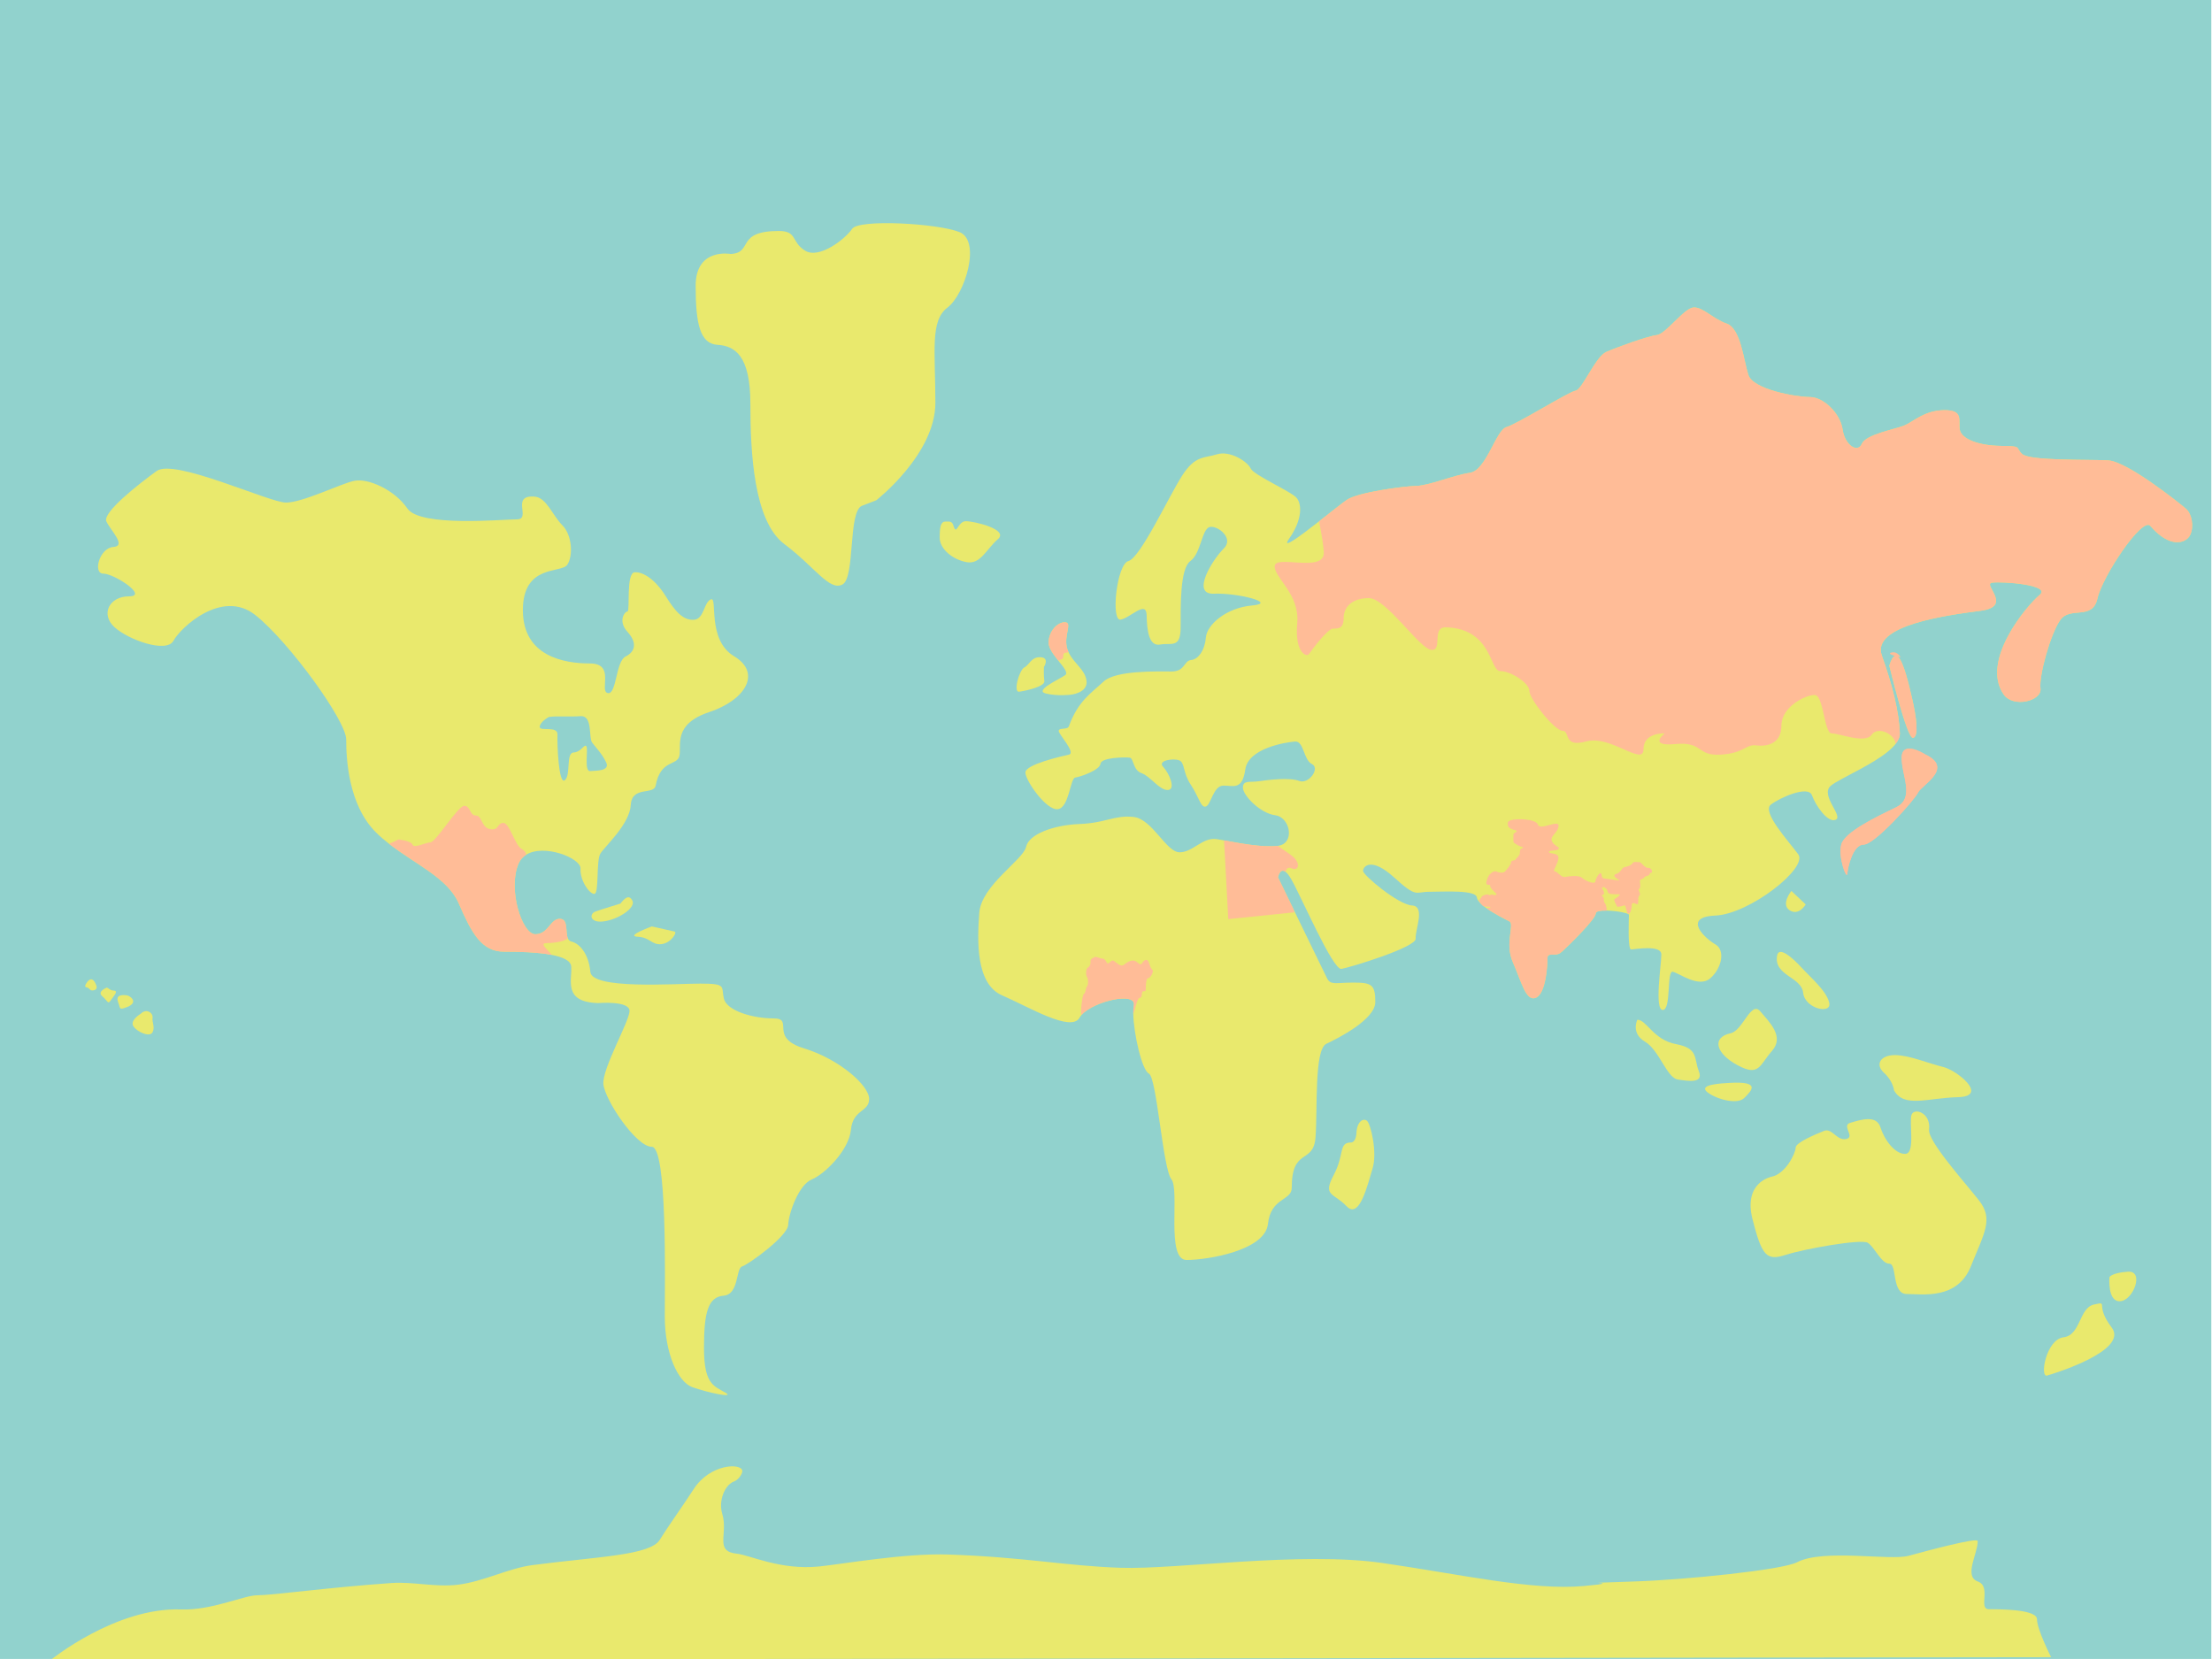 <?xml version="1.0" encoding="utf-8"?>
<!-- Generator: Adobe Illustrator 24.0.1, SVG Export Plug-In . SVG Version: 6.00 Build 0)  -->
<svg version="1.1" xmlns="http://www.w3.org/2000/svg" xmlns:xlink="http://www.w3.org/1999/xlink" x="0px" y="0px"
	 viewBox="0 0 1280 960" style="enable-background:new 0 0 1280 960;" xml:space="preserve">
<style type="text/css">
	.st0{fill:#91D2CD;}
	.st1{fill:#E9E96D;}
	.st2{fill:#FFBC97;}
</style>
<g id="Calque_2">
	<rect id="sea" x="-1.45" y="-1.64" class="st0" width="1281.05" height="961.61"/>
	<g id="map">
		<path class="st1" d="M1267.32,309.65c-2.34,4.68-11.56,8.02-23.03-5.36c-4.62-5.4-27.71,29.15-30.58,42.05
			c-2.87,12.9-15.77,4.3-21.5,12.42c-5.74,8.13-12.43,32.5-11.47,39.66c0.95,7.17-15.77,11.47-21.34,3.38
			c-13.54-19.68,13.76-51.7,20.85-57.53c7.09-5.84-21.68-7.93-27.52-7.09c-5.83,0.83,12.51,13.76-6.67,16.26
			c-19.18,2.5-63.37,8.34-57.12,25.85c6.26,17.51,10.01,32.94,10.43,45.03c0.07,2.06-0.87,4.15-2.51,6.22c0,0,0,0,0,0.01
			c-1.25,1.58-2.9,3.15-4.82,4.69c-0.01,0-0.02,0.02-0.02,0.02c-4.27,3.41-9.84,6.68-15.22,9.61c-7.64,4.17-14.9,7.66-17.46,9.88
			c-6.25,5.42,7.5,17.52,2.92,19.6c-4.59,2.08-11.68-8.34-13.76-14.18c-2.09-5.83-18.35,1.26-23.77,5.42
			c-5.42,4.17,10.01,20.85,15.85,28.77c5.83,7.92-28.35,34.61-47.95,35.44c-19.6,0.84-5.84,13.34,0,16.68
			c5.84,3.34,3.75,13.76-2.92,19.6c-6.67,5.83-17.93-2.92-21.68-3.76c-3.75-0.83-0.83,22.1-5.84,22.1c-5,0-0.83-26.27-0.83-32.1
			c0-5.84-15.43-2.92-17.51-2.92c-2.09,0-1.25-18.35-1.25-20.01c0-1.03-7.25-2.37-12.83-2.47c-3.5-0.07-6.35,0.35-6.35,1.63
			c0,3.2-15.28,18.23-19.51,22.08c-0.19,0.17-0.36,0.31-0.5,0.44c-0.16,0.14-0.33,0.27-0.5,0.38c-3.28,2.22-7.43-0.62-7.43,2.95
			c0,3.75-0.83,20.43-6.67,22.93c-5.83,2.5-8.34-9.17-13.34-20.43c-5-11.25,1.25-22.09-2.08-23.76c-2.08-1.04-8.7-4.35-13.49-7.8
			c-0.41-0.29-0.8-0.59-1.18-0.89c-0.66-0.51-1.27-1.02-1.8-1.52c-0.01-0.01-0.02-0.03-0.03-0.04c-1.31-1.25-2.17-2.46-2.27-3.51
			c-0.41-4.59-19.17-3.34-27.51-3.34c-8.34,0-7.09,3.76-20.43-8.34c-13.34-12.09-17.93-6.25-17.93-3.75s20.43,19.6,28.35,20.02
			c7.92,0.41,1.67,14.17,2.09,19.17c0.41,5.01-37.95,16.68-42.95,17.52c-5,0.83-23.35-42.11-29.18-52.12
			c-1.26-2.16-2.33-3.43-3.22-4.08c-3.26-2.4-4.29,3.24-4.29,3.24s3.93,8.11,8.87,18.3c7.83,16.15,18.2,37.52,19.48,40.08
			c2.09,4.16,5.01,2.5,15.43,2.5c10.42,0,12.51,1.25,12.51,11.25c0,10.01-21.27,20.85-28.35,24.19c-7.09,3.33-5.01,38.35-6.26,54.2
			c-1.25,15.84-13.76,5.42-13.76,29.18c0,7.51-12.09,5.42-13.76,20.85c-1.66,15.43-35.02,20.85-47.11,20.85
			c-12.09,0-3.75-40.45-8.76-46.7c-5-6.25-8.43-58.99-13.05-61.18c-3.97-1.88-8.83-23.15-9-34.66c-0.03-1.88,0.06-3.49,0.31-4.72
			c1.65-8.22-23.09-2.56-30.19,5.41c-0.48,0.53-0.88,1.07-1.18,1.61c-4.87,8.76-29.42-6.24-44.81-12.86
			c-15.39-6.63-14.42-31.76-13.25-47.74c1.17-15.98,25.53-30.78,27.08-38.19c1.56-7.4,15.98-12.66,30.98-13.25
			c15.01-0.58,20.27-5.26,31.18-4.09c10.91,1.17,18.9,20.46,26.69,20.46c7.8,0,13.25-8.96,21.63-7.6c1.21,0.2,2.59,0.44,4.09,0.71
			c8.89,1.62,22.14,4.19,30.98,3.19c0.03,0,0.07-0.01,0.1-0.02c10.21-1.25,7.27-16.54-1.46-17.71c-8.77-1.17-18.71-11.5-18.71-15.98
			c0-4.48,3.9-2.92,9.16-3.7c5.26-0.78,17.73-2.34,23.38-0.2c5.65,2.15,12.28-7.4,7.4-9.74c-4.87-2.34-4.67-13.44-9.74-13.05
			c-5.06,0.39-27.08,3.7-28.83,16.17c-1.76,12.47-7.21,9.16-12.86,9.35c-5.65,0.2-7.02,11.11-9.94,12.08
			c-2.92,0.98-4.09-5.65-8.77-12.66c-4.67-7.02-3.31-12.67-6.62-14.03c-3.32-1.37-12.86,0-9.36,3.7c3.51,3.7,7.6,13.25,2.73,13.44
			c-4.87,0.2-10.13-7.98-15.19-9.74c-5.07-1.75-4.49-8.57-6.82-8.96c-2.34-0.39-16.57-0.2-16.96,3.51
			c-0.39,3.7-11.69,7.6-14.61,7.99c-2.92,0.38-3.51,17.53-10.13,18.31c-6.63,0.78-18.71-16.56-18.71-21.24
			c0-4.67,20.85-9.35,25.14-10.32c4.29-0.98-5.65-11.5-5.85-13.64c-0.19-2.15,5.07-0.59,5.85-2.73
			c5.39-14.84,13.05-19.29,20.07-25.91c7.01-6.63,31.37-5.85,39.36-5.85c7.98,0,7.01-6.23,11.3-6.62c4.28-0.39,7.99-5.85,8.57-13.06
			c0.58-7.21,11.5-17.15,26.69-18.51c15.2-1.36-8.38-7.4-22.01-6.82c-13.64,0.59-0.59-20.07,5.65-26.11
			c6.23-6.04-3.71-13.64-8.19-12.47c-4.48,1.17-5.06,15.4-11.1,19.68c-6.04,4.29-5.65,25.92-5.65,38.39
			c0,12.47-5.46,8.76-11.89,9.93c-6.43,1.17-7.6-7.99-7.79-16.95c-0.2-8.96-9.16,1.37-15.01,2.53c-5.84,1.17-2.33-32.14,4.49-33.9
			c6.82-1.75,23.38-37.41,30.98-49.29c7.59-11.89,12.66-10.13,20.26-12.47c7.6-2.34,17.73,4.28,19.48,8.18
			c1.76,3.9,23.77,13.44,26.7,17.15c2.92,3.7,3.31,12.47-4.48,23.57c-4.78,6.81,6.46-1.6,17.36-10.11
			c6.9-5.39,13.66-10.83,16.15-12.49c6.43-4.29,32.15-7.79,39.94-7.99c7.79-0.19,21.63-6.23,31.18-7.6
			c9.54-1.36,15-24.74,21.23-26.49c6.24-1.76,36.05-20.46,39.95-21.05c3.89-0.58,11.49-19.68,17.73-22.4
			c6.23-2.73,23.96-9.16,29.22-9.75c5.26-0.58,15.78-15.58,21.24-15.97c5.46-0.39,11.3,6.62,19.29,9.35
			c7.99,2.73,9.74,21.04,12.47,29.61c2.73,8.58,27.86,12.86,35.66,12.86c7.79,0,17.53,9.36,18.89,18.71
			c1.37,9.35,8.77,13.83,11.11,8.38c2.34-5.46,18.9-8.38,24.36-10.52c5.45-2.15,11.49-8.77,23.18-8.97
			c11.69-0.19,8.19,6.04,9.16,11.3s10.52,9.16,23.58,9.36c13.05,0.19,8.18,0.58,12.47,4.67c4.28,4.09,38.38,3.12,49.68,3.7
			c11.3,0.59,41.31,24.75,45.01,27.87C1268.49,297.37,1269.66,304.97,1267.32,309.65z"/>
		<path class="st1" d="M619.6,402c0,0-7.88,0.98-14.54-0.74c-6.65-1.73,7.89-8.13,11.34-10.6c1.8-1.28-0.89-4.51-3.88-8.25
			c-2.74-3.43-5.73-7.29-5.73-10.47c0-6.66,5.17-12.08,9.61-11.83c4.43,0.25-1.23,7.88,1.23,15.52c0.19,0.6,0.41,1.16,0.67,1.71
			c2.94,6.49,9.51,9.94,10.42,16.52C629.7,401.01,619.6,402,619.6,402z"/>
		<path class="st1" d="M604.08,385.98c0,0,3.45-5.42-1.97-5.67c-5.42-0.25-6.41,4.43-9.36,5.91c-2.96,1.48-6.65,14.54-2.96,14.04
			c3.7-0.49,15.03-2.96,14.54-6.16C603.83,390.91,604.08,385.98,604.08,385.98z"/>
		<path class="st1" d="M1107.01,426.99c-3.53,0.74-13.72-41.78-13.72-41.78c1.06-3.57,2.14-5.28,3.22-5.66
			c0.58-0.21,1.16-0.03,1.73,0.46c3.41,2.92,6.49,16.88,8.17,23.99C1108.87,414.47,1110.54,426.24,1107.01,426.99z"/>
		<path class="st2" d="M1109.98,458.53c-1.91,4.13-25.11,30.19-31.47,30.19s-9.22,13.04-9.54,16.85c-0.32,3.82-5.4-9.53-3.5-16.85
			c1.91-7.31,20.67-16.21,31.79-21.61c11.13-5.41,2.86-18.76,3.18-28.93c0.32-10.17,13.67-1.59,13.67-1.59
			C1130.96,444.54,1111.89,454.39,1109.98,458.53z"/>
		<path class="st1" d="M1036.6,515.56c0,0-6.33,7.79-0.97,11.2c5.36,3.41,9.25-3.41,9.25-3.41L1036.6,515.56z"/>
		<path class="st1" d="M1028.32,553.06c-1.93,11.55,14.13,12.18,15.1,21.43c0.97,9.25,16.56,12.66,15.1,5.84
			c-1.46-6.82-10.72-14.61-16.07-20.46C1037.09,554.04,1029.29,547.22,1028.32,553.06z"/>
		<path class="st1" d="M1001.53,597.87c6.93-1.51,11.69-19,17.05-12.66s14.13,14.61,6.82,22.89s-7.31,15.1-19.97,8.28
			S990.33,600.31,1001.53,597.87z"/>
		<path class="st1" d="M947.47,590.08c0,0-3.9,7.79,4.38,12.66c8.28,4.87,12.66,20.94,19,21.92c6.33,0.97,15.1,2.44,12.18-4.87
			c-2.92-7.31,0-13.15-13.15-15.59C956.72,601.77,952.82,590.08,947.47,590.08z"/>
		<path class="st1" d="M1001.04,626.61c-5.35,0.29-17.53,0.97-13.64,4.87c3.9,3.9,17.53,8.28,21.92,3.9
			C1013.71,631,1019.07,625.64,1001.04,626.61z"/>
		<path class="st1" d="M1096.02,631c0,0-0.49-5.36-5.84-10.23c-5.36-4.87-1.95-10.23,6.33-10.23c8.28,0,19.48,4.87,27.76,6.82
			c8.28,1.95,26.79,17.05,8.77,17.53C1115.02,635.38,1101.87,641.22,1096.02,631z"/>
		<path class="st1" d="M781.36,661.12c0,0,3.22,0.72,3.58-5.73c0.36-6.44,3.94-8.59,6.09-6.8c2.15,1.79,6.09,18.26,3.22,27.57
			s-7.52,29.71-15.04,21.84c-7.52-7.88-13.96-5.73-7.52-17.9C778.13,667.92,774.55,661.47,781.36,661.12z"/>
		<path class="st1" d="M1025.03,680.95c0,0-16.38,3.12-10.92,24.56s8.19,24.17,19.11,20.66c10.92-3.51,43.67-9.36,47.57-7.02
			c3.9,2.34,7.8,12.09,12.48,12.09c4.68,0,1.17,17.55,10.14,17.55c8.97,0,29.24,3.51,37.04-15.99c7.8-19.49,13.26-27.29,4.68-38.21
			c-8.58-10.92-29.65-34.26-28.85-40.94c1.17-9.75-8.58-12.87-10.14-8.58s2.34,22.22-3.51,22.61s-12.09-7.8-14.43-15.21
			c-2.34-7.41-10.92-4.68-17.55-2.73c-5.25,1.54,3.12,8.19-2.34,9.36c-5.46,1.17-8.19-6.63-12.87-4.68
			c-4.68,1.95-16.38,6.63-16.38,9.75S1033.22,679.39,1025.03,680.95z"/>
		<path class="st1" d="M1211.79,754.86c-8.86,1.9-7.59,17.71-17.71,18.98c-10.12,1.27-13.92,23.41-9.49,22.14
			s47.45-14.55,37.33-27.84S1220.65,752.96,1211.79,754.86z"/>
		<path class="st1" d="M1220.65,739.04c0,0-1.27,14.55,6.33,13.92s13.92-17.71,4.43-17.08
			C1221.91,736.51,1220.65,739.04,1220.65,739.04z"/>
		<path class="st1" d="M551.82,304.44c1.75,5.73,2.37-2.84,7.11-2.84s25.12,4.74,18.48,10.43c-6.64,5.69-9.95,14.69-18.01,13.27
			c-8.06-1.42-15.64-7.58-15.64-14.22c0-6.64,0.74-9.29,3.46-9.29C549.95,301.78,550.97,301.65,551.82,304.44z"/>
		<path class="st1" d="M422.82,146.96c0,0-20.27-3.8-20.27,18.37s2.53,33.57,12.67,34.21c10.14,0.63,19,6.33,19,34.21
			s1.9,67.78,19.64,81.08c17.74,13.3,25.97,27.24,33.57,23.44c7.6-3.8,3.17-42.44,11.4-45.61s8.23-3.17,8.23-3.17
			s34.21-26.6,34.21-56.38s-3.17-47.51,6.97-55.11c10.14-7.6,19.64-38.64,6.97-43.71c-12.67-5.07-58.28-7.6-62.08-1.9
			c-3.8,5.7-19,17.74-27.24,12.67c-8.23-5.07-4.36-11.4-15.2-11.4C425.35,133.66,436.12,146.33,422.82,146.96z"/>
		<path class="st1" d="M359.02,522.87c0,0-10.9,3.3-14.53,4.62c-3.63,1.32-3.3,6.94,5.28,5.62c8.59-1.32,18.17-7.93,16.19-11.89
			S361.33,519.9,359.02,522.87z"/>
		<path class="st1" d="M377.18,536.09c0,0-15.52,5.62-8.26,5.95s8.26,4.95,13.87,4.29s9.25-6.94,7.6-7.27
			C388.74,538.73,377.18,536.09,377.18,536.09z"/>
		<path class="st1" d="M81.41,586.64c0,0-6.48,3.81-4.19,7.25c2.29,3.43,9.53,6.48,11.06,3.43c1.53-3.05-0.38-5.72,0-8.39
			C88.66,586.26,84.85,583.2,81.41,586.64z"/>
		<path class="st1" d="M73.41,575.96c1.89,0.23,7.02,4.02,0.29,6.71c-4.67,1.87-4.11,0.93-4.86-1.31
			C68.09,579.12,65.99,575.06,73.41,575.96z"/>
		<path class="st1" d="M61.88,571.46c0,0-5.93,2.2-2.71,5c3.22,2.8,3.18,4.95,4.9,2.43c1.73-2.52,4.58-5.46,1.96-5.65
			C63.42,573.05,63.05,571.93,61.88,571.46z"/>
		<path class="st1" d="M50.81,567.82c-0.09,0.1-2.62,3.13-0.93,3.46c1.68,0.33,1.96,1.31,2.66,1.68c0.7,0.37,4.25,0.33,3.22-2.62
			C54.73,567.4,53.05,565.34,50.81,567.82z"/>
		<path class="st1" d="M465.25,606.64c-20.61-6.32-5.39-17.32-17.57-17.32c-12.17,0-27.16-4.45-28.8-11.48
			c-1.64-7.02,1.88-8.66-13.58-8.66c-15.45,0-62.75,3.51-63.69-6.79c-0.93-10.31-6.09-16.39-11-17.56
			c-1.04-0.25-1.66-0.96-2.05-1.93c-1.45-3.61,0.34-10.82-4.27-11.19c-5.86-0.46-6.8,8.9-14.52,8.9c-7.73,0-16.07-26.22-9.68-40.93
			c0.98-2.26,2.52-3.92,4.41-5.09c10.41-6.46,31.68,2.01,31.41,7.97c-0.32,7.03,5.12,14.71,7.99,14.71c2.88,0,0.96-19.19,3.52-23.35
			s16.95-16.95,17.59-28.14s13.33-5.53,14.39-11.19c2.88-15.35,12.47-11.2,13.75-17.27c1.28-6.08-3.84-18.23,17.27-25.27
			c21.11-7.03,30.38-22.7,14.39-32.29c-15.99-9.6-9.27-34.54-13.43-32.94c-4.16,1.6-3.84,11.51-9.91,11.83
			c-6.08,0.32-10.56-4.48-16.31-13.75c-5.76-9.28-12.79-14.07-17.91-13.75s-2.56,22.7-4.16,22.7c-1.6,0-5.69,5.51,0.02,11.79
			c5.71,6.29,4.57,11.43-1.14,14.28c-5.71,2.86-5.14,22.28-10.28,21.13c-5.14-1.14,4.57-17.13-10.28-17.13
			c-14.85,0-38.84-4-38.84-30.84c0-26.85,22.27-21.14,25.7-26.28s2.86-17.13-2.85-22.84c-5.72-5.71-9.17-16.02-16-16.57
			c-14.28-1.14-1.71,13.14-10.28,13.14s-55.97,4.57-63.4-6.28c-7.42-10.86-22.84-17.71-30.84-16c-8,1.72-29.7,12.57-39.41,12.57
			c-9.71,0-64.54-25.7-74.82-18.28c-10.28,7.43-31.42,23.99-29.13,29.13c2.28,5.14,11.99,14.28,4,14.85c-8,0.57-12,15.42-5.72,15.42
			c6.29,0,26.28,13.14,14.85,13.14c-11.42,0-16.56,10.28-8.56,17.71c7.99,7.42,30.27,15.42,34.27,7.99
			c4-7.42,27.98-30.27,47.4-14.85c19.42,15.42,52.55,61.12,52.55,71.97c0,10.85,1.14,37.7,17.14,53.69
			c2.39,2.39,4.96,4.59,7.65,6.68c15.29,11.9,34.01,19.87,40.32,34.44c7.43,17.14,13.14,27.99,26.28,27.99
			c7.53,0,19,0.19,27.53,1.85c6.34,1.25,11.06,3.31,11.31,6.72c0.57,7.99-4.82,20.63,15.58,21.17c0,0,18.14-1.51,18.14,4.53
			c0,6.05-15.87,33.26-15.12,42.33c0.76,9.08,18.9,36.29,27.97,36.29c9.08,0,7.56,77.1,7.56,98.27c0,21.16,7.56,37.79,15.88,40.82
			c8.31,3.02,25.7,6.8,18.9,3.02c-6.81-3.78-12.1-5.29-12.1-25.7c0-20.41,2.27-29.48,11.34-30.24c9.07-0.75,6.96-15.74,10.71-16.91
			s26.46-17.56,26.69-24.12c0.24-6.55,6.09-23.18,13.58-26.22c7.5-3.05,21.55-16.86,22.72-28.8c1.17-11.94,10.53-10.07,10.53-17.8
			C502.94,628.18,485.85,612.96,465.25,606.64z M317.57,414.9c4.3-0.71,11.23,0,18.39-0.48c7.16-0.47,4.54,12.42,6.69,15.29
			c2.15,2.87,5.73,6.45,8.12,11.46c2.39,5.02-5.73,4.78-9.32,5.02c-3.58,0.24-0.95-12.66-2.15-14.33c-1.19-1.67-2.86,3.34-7.4,3.58
			c-4.54,0.24-1.43,12.9-5.02,16c-3.58,3.11-4.53-20.78-4.29-26.27c0.23-5.49-10.27-1.67-10.27-4.54
			C312.32,417.77,317.57,414.9,317.57,414.9z"/>
		<path class="st1" d="M29.38,960.53c0,0,37.62-30.55,75.34-29.2c17.81,0.64,36.36-8.2,44.11-8.2c8.73,0,40.44-4.48,77.73-7.1
			c12.43-0.87,25.46,2.56,38.49,0.97c14.69-1.79,29.19-9.51,42.95-11.32c37.62-4.93,68.15-5.59,73.75-14.61
			c5.14-8.28,12.91-18.97,19.65-29.37c9.5-14.69,27.42-15.19,28.13-10.7c0.25,1.6-2.07,5.25-4.65,6.2
			c-5.78,2.13-9.16,11.59-6.96,18.74c3.63,11.81-4.82,21.81,8.62,23.15c7.12,0.71,25.05,9.59,47.25,7.39
			c12.83-1.27,49.55-7.8,74.91-6.94c44.57,1.52,67.79,6.61,99.81,7.68c32.02,1.08,104.1-9.6,151.31-2.79
			c44.9,6.48,86.6,16.03,116.46,13.36s-14.9-1.16,29.86-2.67c29.61-1,85.19-6.66,93.73-11.1c15.31-7.97,53.59-0.77,64.59-3.74
			c9.6-2.6,39.98-10.89,39.98-8.52c0,7.3-8.17,20.45,0,23.37c8.17,2.92,0,16.07,6.53,16.07s27.76,0,27.76,5.84
			s8.17,21.91,8.17,21.91L29.38,960.53z"/>
	</g>
	<g id="countries">
		<path class="st2" d="M955.56,505.09c-0.91,0.55-0.37-1.1-0.91,0.55c-0.55,1.64-2.56,0.91-3.29,2.19
			c-0.74,1.28-2.56,0.55-2.38,2.38c0.18,1.82,0.36,3.83-0.55,4.2c-0.91,0.37,1.46,2.92,0.18,3.84c-1.28,0.91,0.19,5.85-1.64,4.93
			c-1.83-0.91-2.74-0.91-2.74,0.92s-1.1,5.48-2.2,4.57c-1.09-0.92-1.09-5.3-2.19-4.76c-1.1,0.55-4.2,1.1-4.2,0.55
			c0-0.55-2.28-3.77-1.31-4.21c0.97-0.44,4.22-2.9,2.46-2.81c-1.75,0.09-5.71,0.17-6.24-0.88c-0.53-1.06-0.61-2.2-1.23-2.37
			c-0.62-0.18-0.62-1.15-1.49-0.88c-0.88,0.26-1.24,0.7-0.44,1.4c0.79,0.71,1.23,2.99,0.08,3.08c-1.14,0.09-0.44,0.7,0.27,1.5
			c0.7,0.79,0.09,2.37,0.7,2.98c0.62,0.62,1.23,2.38,1.23,3.61c0,0.27,0.04,0.63,0.1,1.04c-3.5-0.07-6.35,0.35-6.35,1.63
			c0,3.2-15.28,18.23-19.51,22.08c-0.46,0.16-0.82,0.39-0.97,0.75c-0.01,0.02-0.02,0.05-0.03,0.07c-3.28,2.22-7.43-0.62-7.43,2.95
			c0,3.75-0.83,20.43-6.67,22.93c-5.83,2.5-8.34-9.17-13.34-20.43c-5-11.25,1.25-22.09-2.08-23.76c-2.08-1.04-8.7-4.35-13.49-7.8
			c1.4,0,2.74-0.04,2.69-0.34c-0.07-0.44-2.58-0.27-3.87-0.55c-0.27-0.06-0.48-0.13-0.62-0.24c-0.3-0.24-0.76-0.73-1.18-1.28
			c-0.01-0.01-0.02-0.03-0.03-0.04c-0.67-0.87-1.22-1.84-0.9-2.11c0.53-0.44,1.23-1.49,1.5-2.02c0.26-0.53,3.25-1.67,3.95-0.97
			c0.71,0.7,1.23-0.62,2.55,0s2.55-0.09,1.59-0.97c-0.97-0.88-3.52-3.07-3.26-4.31c0.27-1.23-2.72,0.53-2.2-2.11
			c1.19-5.91,5.1-6.68,5.98-6.06c0.88,0.61,3.87,1.05,4.75,0c0.88-1.06,3.52-3.87,3.52-5.37c0-1.49,2.37-0.79,2.55-1.49
			c0.17-0.7,2.55-2.29,2.55-3.69c0-1.41,0.26-2.9,1.23-2.9c0.97,0,0.53-0.97-0.35-0.97s-4.52-2.11-4.58-2.73
			c-0.08-1.05,0-3.69,0-4.39c0-0.71,2.29-1.5,1.85-2.03c-0.44-0.52-4.57-0.87-5.01-3.07c-0.44-2.2,0.26-2.2,0.26-2.2
			c1.12-2.23,15.94-2.05,17.06,1.67c1.12,3.72,12.33-3.3,11.96,0.79c-0.37,4.09-5.04,5.64-3.93,8.62c1.12,2.97,5.14,3.52,3.86,4.8
			c-1.28,1.28-5.48,0.37-5.48,1.65c0,1.27,5.67,0.18,5.48,3.47c-0.18,3.29-3.65,7.67-2.19,7.67s3.66,3.66,6.03,3.29
			c2.38-0.36,7.86-1.27,9.87,0.55c2.01,1.83,7.5,4.02,7.68,2.01c0.18-2.01,2.37-5.11,3.11-4.75c0.73,0.37,0.18,3.11,2.01,3.11
			c1.82,0,10.78,1.83,8.22,0.55c-2.56-1.28-3.29-2.74-1.1-3.29c2.2-0.55,3.29-3.66,4.39-3.84c1.1-0.18,3.66-0.73,4.75-2.19
			c1.1-1.47,2.38-0.55,3.84-0.74c1.46-0.18,2.93,3.29,5.12,3.29S956.47,504.54,955.56,505.09z"/>
		<path class="st2" d="M318.8,551.98c0.17,0.2,0.32,0.39,0.45,0.57c-8.53-1.66-20-1.85-27.53-1.85c-13.14,0-18.85-10.85-26.28-27.99
			c-6.31-14.57-25.03-22.54-40.32-34.44c2.77-1.01,5.31-2.5,5.31-2.5s7.34,0.66,8.26,2.97c0.92,2.3,7.03-0.99,10.4-1.32
			c3.36-0.33,15.88-21.12,19.55-21.12c3.67,0,3.06,5.6,6.73,5.6s3.06,6.92,8.25,7.9c5.2,0.99,3.98-3.62,7.65-3.62
			c3.67,0,6.72,13.18,10.7,15.15c1.57,0.78,2.28,1.88,2.53,3.26c-1.89,1.17-3.43,2.83-4.41,5.09c-6.39,14.71,1.95,40.93,9.68,40.93
			c7.72,0,8.66-9.36,14.52-8.9c4.61,0.37,2.82,7.58,4.27,11.19c-1.49,1.81-7.87,2.82-11.9,2.82
			C312.07,545.72,315.74,548.36,318.8,551.98z"/>
		<path class="st2" d="M739.55,507.7c0,0,3.93,8.11,8.87,18.3l0.55,1.93l-38.21,3.92l-2.44-45.55c8.89,1.62,22.14,4.19,30.98,3.19
			c0.03,0,0.07-0.01,0.1-0.02c2.23,1.57,4.66,3.26,6.96,4.82c7.06,4.79,5.23,10.12,0.98,8.16c-2.04-0.94-3.03,0.38-3.5,2.01
			C740.58,502.06,739.55,507.7,739.55,507.7z"/>
		<path class="st2" d="M664.33,566.08c-1.24,0-1.33,4.75-1.33,6.51s-1.41,0.44-1.94,1.32c-0.53,0.89,0,3.53-1.6,3.53
			c-1.57,0-2.8,8.07-3.67,9.12c-0.03-1.88,0.06-3.49,0.31-4.72c1.65-8.22-23.09-2.56-30.19,5.41c-1-0.24,0.39-12.01,1.35-12.23
			c0.98-0.22,0.89-3.31,1.77-4.31c0.89-0.99,0.71-4.41-0.09-5.51c-0.79-1.1-0.53-4.81,0.54-5.29c1.94-0.89,1.59-4.09,1.59-4.09
			c0.09-0.88,0.79-1.1,2.03-1.87c1.24-0.77,3.28,0.77,4.96,0.77s2.12,2.54,2.92,2.76c0.79,0.22,1.76-1.66,2.91-1.66
			c1.15,0,3.37,2.87,5.14,2.87c1.76,0,2.3-1.87,5.21-2.65c2.92-0.77,3.81,1,5.14,1.77c1.32,0.77,1.85-1.43,2.47-1.66
			c0.62-0.22,0.18-0.77,1.68-0.66c1.51,0.11,1.6,4.19,3.1,5.41C668.13,562.11,665.57,566.08,664.33,566.08z"/>
		<path class="st2" d="M618.3,377.34c-0.38,0.2-0.86,0.32-1.46,0.32c-2.76,0-0.64,3.62-2.55,3.83c-0.62,0.07-1.18,0.55-1.77,0.92
			c-2.74-3.43-5.73-7.29-5.73-10.47c0-6.66,5.17-12.08,9.61-11.83c4.43,0.25-1.23,7.88,1.23,15.52
			C617.82,376.23,618.04,376.79,618.3,377.34z"/>
		<path class="st2" d="M1109.98,458.53c-1.91,4.13-25.11,30.19-31.47,30.19s-9.22,13.04-9.54,16.85c-0.32,3.82-5.4-9.53-3.5-16.85
			c1.91-7.31,20.67-16.21,31.79-21.61c11.13-5.41,2.86-18.76,3.18-28.93c0.32-10.17,13.67-1.59,13.67-1.59
			C1130.96,444.54,1111.89,454.39,1109.98,458.53z"/>
		<path class="st2" d="M1106.41,404c2.46,10.47,4.13,22.24,0.6,22.99c-3.53,0.74-13.72-41.78-13.72-41.78
			c1.06-3.57,2.14-5.28,3.22-5.66c-2.68-0.78-3.85-1.55-1.95-1.97c2.43-0.54,4.01,0.73,5.29,2.8c-0.57-0.13-1.11-0.25-1.61-0.37
			C1101.65,382.93,1104.73,396.89,1106.41,404z"/>
		<path class="st2" d="M1267.32,309.65c-2.34,4.68-11.56,8.02-23.03-5.36c-4.62-5.4-27.71,29.15-30.58,42.05
			c-2.87,12.9-15.77,4.3-21.5,12.42c-5.74,8.13-12.43,32.5-11.47,39.66c0.95,7.17-15.77,11.47-21.34,3.38
			c-13.54-19.68,13.76-51.7,20.85-57.53c7.09-5.84-21.68-7.93-27.52-7.09c-5.83,0.83,12.51,13.76-6.67,16.26
			c-19.18,2.5-63.37,8.34-57.12,25.85c6.26,17.51,10.01,32.94,10.43,45.03c0.07,2.06-0.87,4.15-2.51,6.22
			c-0.01-5.38-9.98-10.74-13.82-5.37c-3.84,5.38-18.42-0.76-23.03-0.76c-4.6,0-4.6-22.26-9.98-22.26c-5.37,0-19.19,6.9-19.19,17.65
			s-8.44,12.28-14.58,11.52c-6.14-0.77-6.91,4.6-20.73,5.37c-13.81,0.77-9.98-7.68-26.1-6.14c-16.12,1.53-6.14-6.14-6.14-6.14
			s-12.28-0.77-12.28,9.21s-19.19-8.45-33.01-4.61c-13.82,3.84-9.21-6.14-13.82-6.14c-4.6,0-19.19-18.42-19.19-23.03
			c0-4.6-10.74-11.51-16.88-11.51c-6.15,0-4.61-24.57-31.48-25.33c-8.47-0.25-1.53,13.81-8.44,13.05
			c-6.91-0.77-26.1-29.94-36.08-29.94c-9.98,0-14.59,5.37-14.59,11.51s-3.07,6.14-6.14,6.14s-12.28,12.29-13.81,14.59
			c-1.54,2.3-8.45-0.77-6.91-17.66c1.53-16.88-13.05-26.1-13.05-33c0-6.91,28.4,3.83,28.4-7.68c0-3.28-1.12-10.16-2.72-18.33
			c6.9-5.39,13.66-10.83,16.15-12.49c6.43-4.29,32.15-7.79,39.94-7.99c7.79-0.19,21.63-6.23,31.18-7.6
			c9.54-1.36,15-24.74,21.23-26.49c6.24-1.76,36.05-20.46,39.95-21.05c3.89-0.58,11.49-19.68,17.73-22.4
			c6.23-2.73,23.96-9.16,29.22-9.75c5.26-0.58,15.78-15.58,21.24-15.97c5.46-0.39,11.3,6.62,19.29,9.35
			c7.99,2.73,9.74,21.04,12.47,29.61c2.73,8.58,27.86,12.86,35.66,12.86c7.79,0,17.53,9.36,18.89,18.71
			c1.37,9.35,8.77,13.83,11.11,8.38c2.34-5.46,18.9-8.38,24.36-10.52c5.45-2.15,11.49-8.77,23.18-8.97
			c11.69-0.19,8.19,6.04,9.16,11.3s10.52,9.16,23.58,9.36c13.05,0.19,8.18,0.58,12.47,4.67c4.28,4.09,38.38,3.12,49.68,3.7
			c11.3,0.59,41.31,24.75,45.01,27.87C1268.49,297.37,1269.66,304.97,1267.32,309.65z"/>
	</g>
</g>
<g id="Calque_3">
</g>
</svg>

